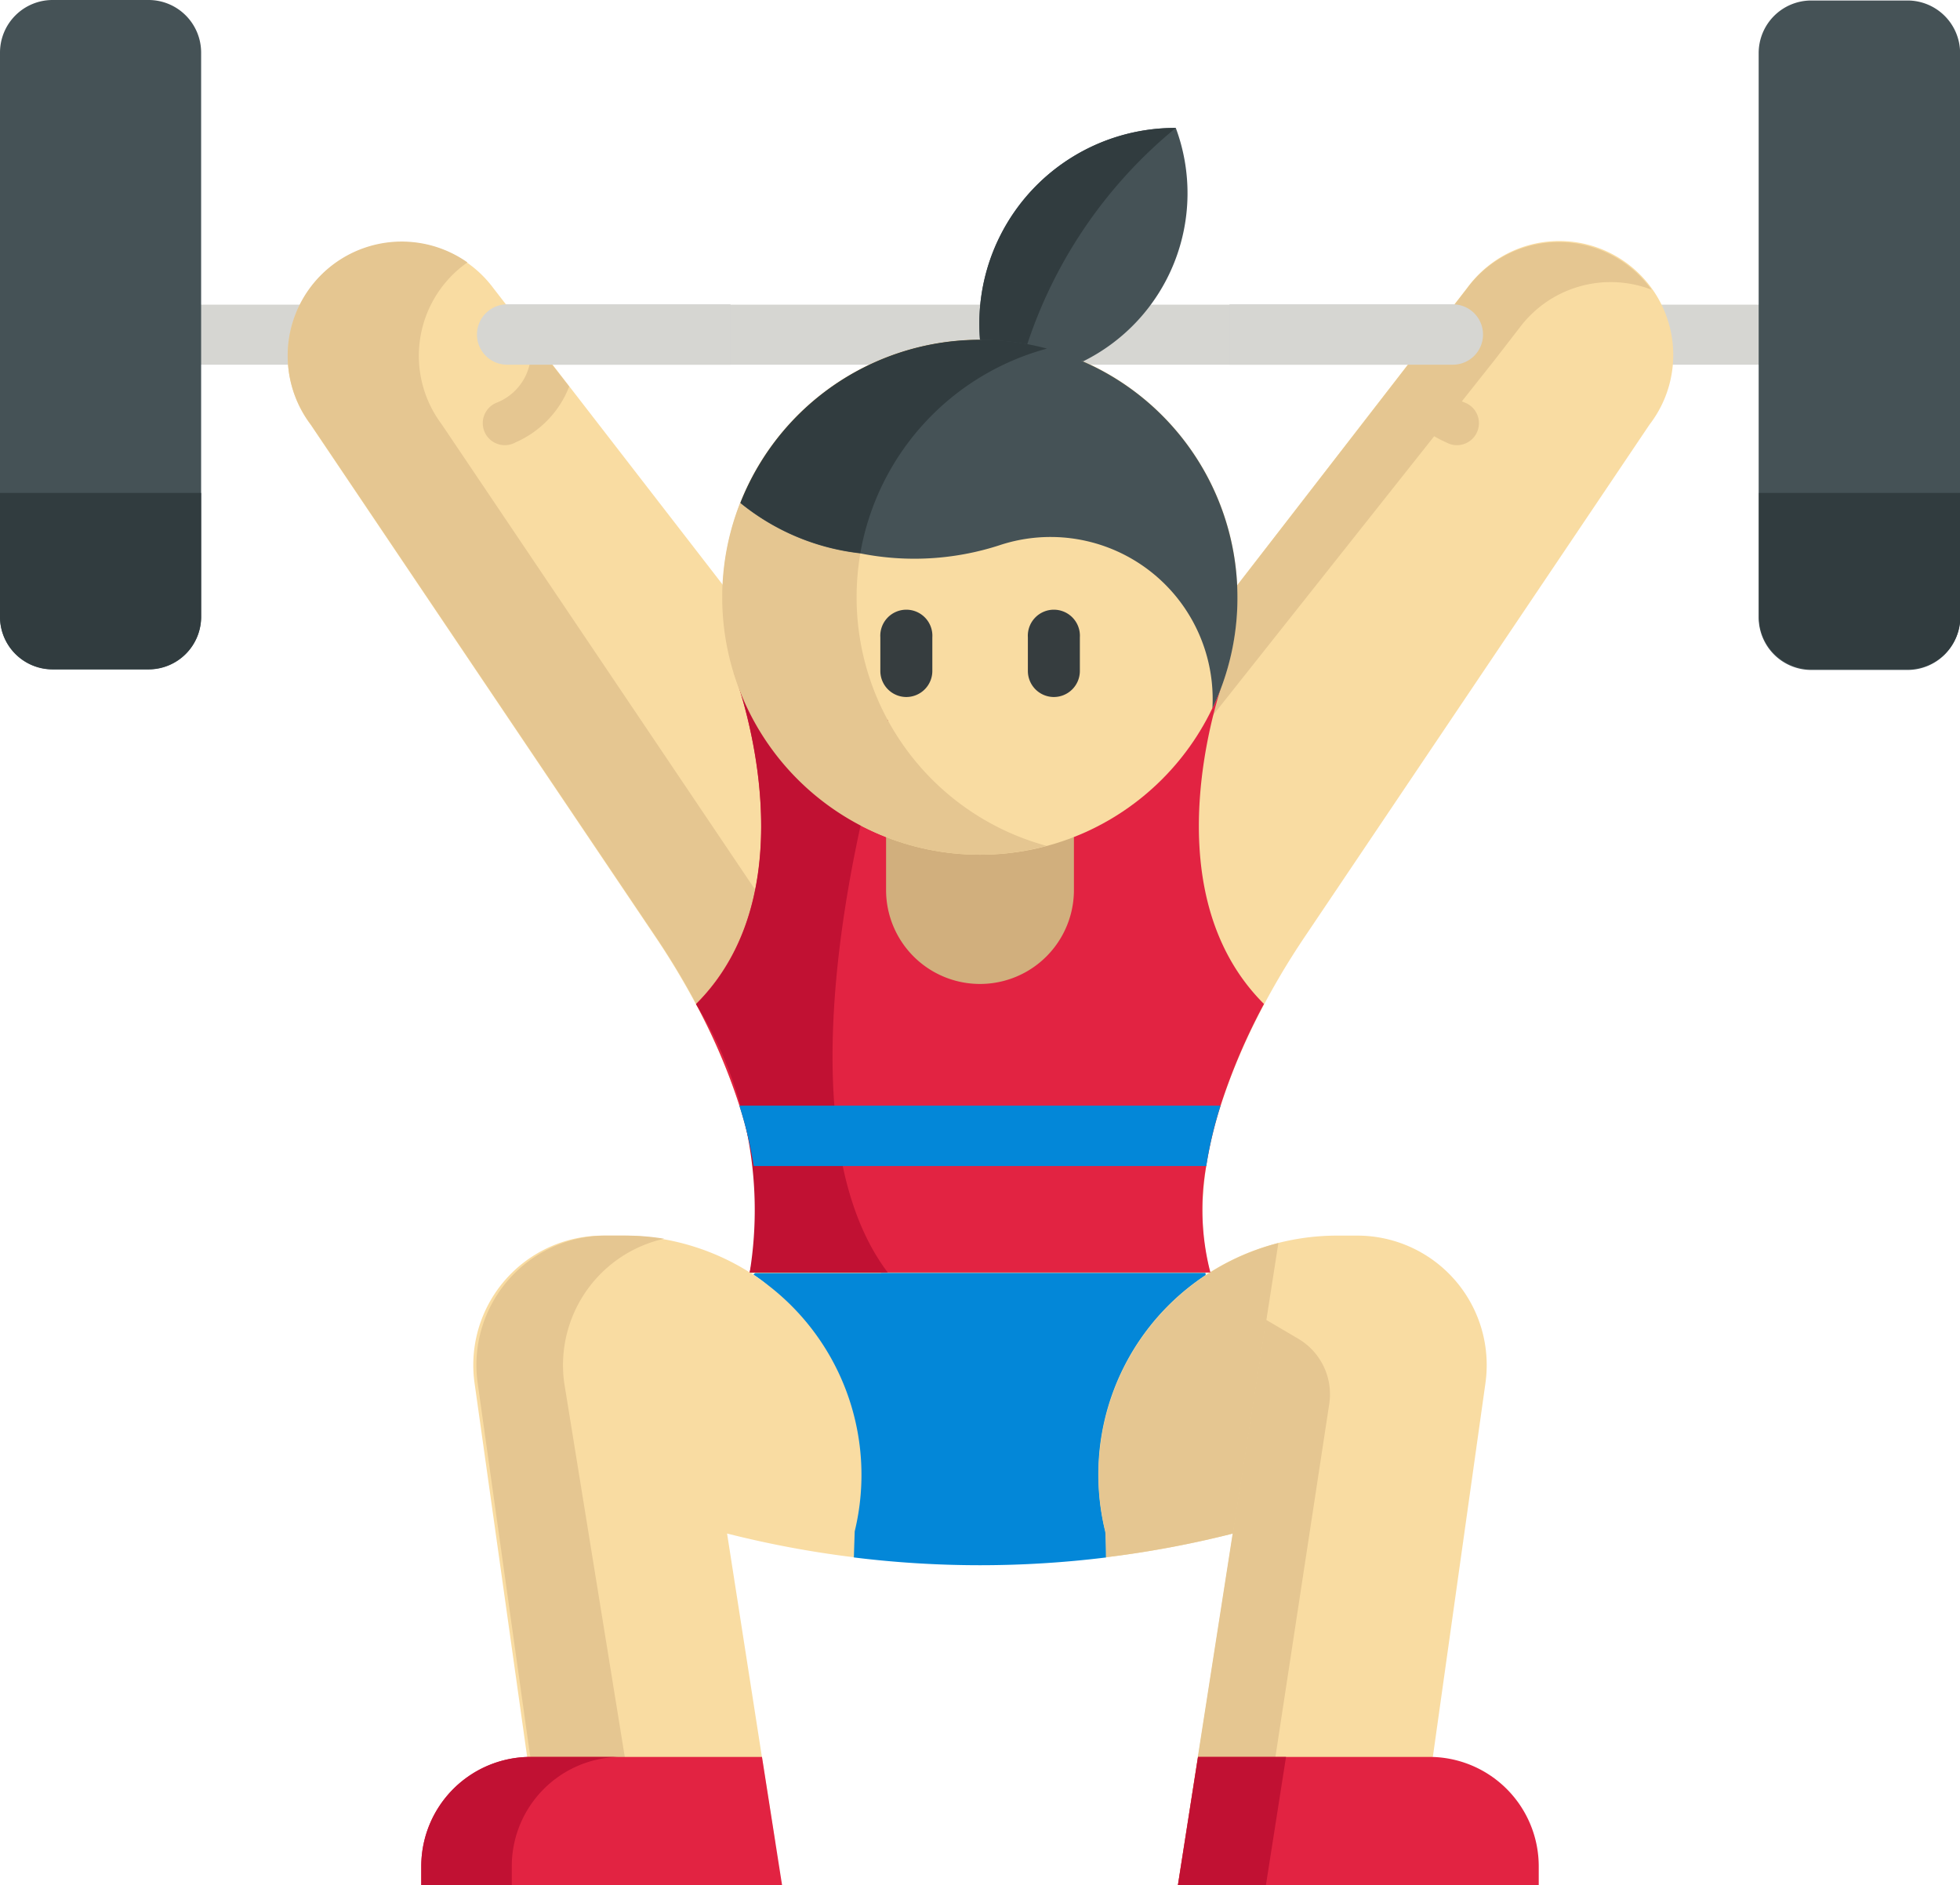 <svg id="weightlifting" xmlns="http://www.w3.org/2000/svg" width="19.49" height="18.745" viewBox="0 0 19.49 18.745">
  <path id="Path_416" data-name="Path 416" d="M178.482,307.584l.027.228c-.8.53.169.619.416,1.64a13.434,13.434,0,0,0-1.407,1.164,10.219,10.219,0,0,1-2.507,0,20.851,20.851,0,0,0-1.9-1.355c.248-1.027,1.7-.929.9-1.457l1.382-1.382Z" transform="translate(-166.519 -295.131)" fill="#0387d8"/>
  <rect id="Rectangle_1530" data-name="Rectangle 1530" width="16.625" height="0.597" transform="translate(1.432 3.029)" fill="#d6d6d2"/>
  <g id="Group_206" data-name="Group 206" transform="translate(4.706 12.285)">
    <path id="Path_417" data-name="Path 417" d="M290.774,334.048l-.523,3.716-2.429.606.441-2.827a10.157,10.157,0,0,1-1.262.236c0-.118-.005-.247-.008-.257a2.375,2.375,0,0,1,2.312-2.941h.194A1.287,1.287,0,0,1,290.774,334.048Z" transform="translate(-280.709 -332.581)" fill="#f9dca2"/>
    <path id="Path_418" data-name="Path 418" d="M126.2,335.544l.478,3.066-2.466-.845-.523-3.716a1.287,1.287,0,0,1,1.275-1.467h.194a2.379,2.379,0,0,1,2.311,2.941c0,.011-.005.139-.008.257A10.133,10.133,0,0,1,126.2,335.544Z" transform="translate(-123.676 -332.582)" fill="#f9dca2"/>
  </g>
  <g id="Group_207" data-name="Group 207" transform="translate(4.738 12.285)">
    <path id="Path_419" data-name="Path 419" d="M308.6,354.6l-.877,5.621h.776l.73-4.785a.64.64,0,0,0-.309-.648Z" transform="translate(-300.749 -353.763)" fill="#e5c691"/>
    <path id="Path_420" data-name="Path 420" d="M125.378,334.05l.657,4.057-.995-.341-.523-3.716a1.287,1.287,0,0,1,1.275-1.467h.194a2.359,2.359,0,0,1,.385.031A1.288,1.288,0,0,0,125.378,334.05Z" transform="translate(-124.505 -332.583)" fill="#e5c691"/>
    <path id="Path_421" data-name="Path 421" d="M288.715,334.515l-.363,2.328-.088.56a10.152,10.152,0,0,1-1.262.236c0-.118-.005-.247-.008-.257A2.381,2.381,0,0,1,288.715,334.515Z" transform="translate(-280.741 -334.441)" fill="#e5c691"/>
  </g>
  <path id="Path_422" data-name="Path 422" d="M88.7,74.821l-3.42,5.08c-.165.246-1.335,1.967-.947,3.355H79.752c.389-1.388-.782-3.109-.947-3.355l-3.42-5.08A1.133,1.133,0,1,1,77.2,73.461l.253.327.09.117.418.54,1.526,1.973H84.6l2.034-2.629.253-.327A1.133,1.133,0,1,1,88.7,74.821Z" transform="translate(-72.297 -70.6)" fill="#f9dca2"/>
  <g id="Group_208" data-name="Group 208" transform="translate(2.862 2.407)">
    <path id="Path_423" data-name="Path 423" d="M194.66,76.81l2.973,2.637,4.175-5.266.253-.327a1.131,1.131,0,0,1,1.312-.379,1.134,1.134,0,0,0-1.829-.019l-.253.327-2.035,2.629h-4.9Z" transform="translate(-189.813 -73.002)" fill="#e5c691"/>
    <path id="Path_424" data-name="Path 424" d="M81.054,83.247h-1.3c.389-1.388-.782-3.109-.947-3.355l-3.422-5.08A1.134,1.134,0,0,1,76.942,73.2l-.029.021a1.134,1.134,0,0,0-.228,1.587l3.422,5.08C80.272,80.138,81.443,81.859,81.054,83.247Z" transform="translate(-75.156 -72.998)" fill="#e5c691"/>
  </g>
  <path id="Path_425" data-name="Path 425" d="M186.911,190.544a2.5,2.5,0,0,0,.041,1.062H182.37a2.5,2.5,0,0,0,.041-1.062,4.024,4.024,0,0,0-.143-.6,6.092,6.092,0,0,0-.431-1.008c1.188-1.184.378-3.292.378-3.292h4.892s-.81,2.108.378,3.292a6.079,6.079,0,0,0-.431,1.008A4.018,4.018,0,0,0,186.911,190.544Z" transform="translate(-174.916 -178.954)" fill="#e22342"/>
  <path id="Path_426" data-name="Path 426" d="M233.342,228.371v.529a.934.934,0,1,1-1.868,0v-.529" transform="translate(-222.663 -220.051)" fill="#d1af7d"/>
  <ellipse id="Ellipse_7" data-name="Ellipse 7" cx="2.56" cy="2.56" rx="2.56" ry="2.56" transform="translate(7.185 3.378)" fill="#f9dca2"/>
  <path id="Path_427" data-name="Path 427" d="M183.743,191.608H182.37a3.879,3.879,0,0,0-.533-2.667c1.188-1.184.378-3.292.378-3.292H183l.745.469S182.506,189.971,183.743,191.608Z" transform="translate(-174.915 -178.956)" fill="#c11133"/>
  <path id="Path_428" data-name="Path 428" d="M190.111,101.1A2.561,2.561,0,0,1,192,98.628a2.56,2.56,0,1,0,0,4.944A2.561,2.561,0,0,1,190.111,101.1Z" transform="translate(-181.593 -95.162)" fill="#e5c691"/>
  <path id="Path_429" data-name="Path 429" d="M110.011,469.961h3.59l-.2-1.276h-2.3a1.088,1.088,0,0,0-1.088,1.088v.189Z" transform="translate(-105.824 -451.217)" fill="#e22342"/>
  <path id="Path_430" data-name="Path 430" d="M112,468.685h-.9a1.088,1.088,0,0,0-1.088,1.088v.189h.9v-.189A1.088,1.088,0,0,1,112,468.685Z" transform="translate(-105.823 -451.217)" fill="#c11133"/>
  <path id="Path_431" data-name="Path 431" d="M311.315,469.961h-3.59l.2-1.276h2.3a1.088,1.088,0,0,1,1.088,1.088v.189Z" transform="translate(-296.012 -451.217)" fill="#e22342"/>
  <path id="Path_432" data-name="Path 432" d="M307.925,468.685l-.2,1.276h.875l.2-1.276Z" transform="translate(-296.012 -451.217)" fill="#c11133"/>
  <g id="Group_209" data-name="Group 209" transform="translate(0 0)">
    <path id="Path_433" data-name="Path 433" d="M2,13.128v-2.8A.523.523,0,0,0,1.48,9.8H.523A.523.523,0,0,0,0,10.323v5.61a.523.523,0,0,0,.523.523H1.48A.523.523,0,0,0,2,15.933Z" transform="translate(0 -9.8)" fill="#455256"/>
    <path id="Path_434" data-name="Path 434" d="M461.4,13.128v-2.8a.523.523,0,0,0-.523-.523h-.957a.523.523,0,0,0-.523.523v5.61a.523.523,0,0,0,.523.523h.957a.523.523,0,0,0,.523-.523v-2.8Z" transform="translate(-441.909 -9.8)" fill="#455256"/>
  </g>
  <g id="Group_210" data-name="Group 210" transform="translate(0 4.901)">
    <path id="Path_435" data-name="Path 435" d="M2,139.422v-.876H0v1.23a.523.523,0,0,0,.523.523H1.48A.523.523,0,0,0,2,139.776Z" transform="translate(0 -138.546)" fill="#313c3f"/>
    <path id="Path_436" data-name="Path 436" d="M461.4,139.422v-.876h-2v1.23a.523.523,0,0,0,.523.523h.957a.523.523,0,0,0,.523-.523v-.353Z" transform="translate(-441.909 -138.546)" fill="#313c3f"/>
  </g>
  <path id="Path_437" data-name="Path 437" d="M316.69,194.813c0-.034,0-.068,0-.1" transform="translate(-304.633 -187.673)" fill="#455256"/>
  <g id="Group_211" data-name="Group 211" transform="translate(4.812 3.303)">
    <path id="Path_438" data-name="Path 438" d="M127.313,97.12a1,1,0,0,1-.533.555.219.219,0,1,1-.194-.392.537.537,0,0,0,.309-.7Z" transform="translate(-126.465 -96.58)" fill="#e5c691"/>
    <path id="Path_439" data-name="Path 439" d="M363.736,97.12a1,1,0,0,0,.533.555.219.219,0,1,0,.194-.392.537.537,0,0,1-.309-.7Z" transform="translate(-354.701 -96.58)" fill="#e5c691"/>
  </g>
  <g id="Group_212" data-name="Group 212" transform="translate(8.754 6.079)">
    <path id="Path_440" data-name="Path 440" d="M268.7,170.338a.259.259,0,0,1-.259-.259v-.334a.259.259,0,1,1,.517,0v.334A.259.259,0,0,1,268.7,170.338Z" transform="translate(-266.974 -169.487)" fill="#363d3f"/>
    <path id="Path_441" data-name="Path 441" d="M230.236,170.338a.259.259,0,0,1-.259-.259v-.334a.259.259,0,1,1,.517,0v.334A.259.259,0,0,1,230.236,170.338Z" transform="translate(-229.977 -169.487)" fill="#363d3f"/>
  </g>
  <path id="Path_442" data-name="Path 442" d="M197.948,298.579a4.014,4.014,0,0,0-.142.6h-4.5a4.02,4.02,0,0,0-.143-.6Z" transform="translate(-185.811 -287.586)" fill="#0387d8"/>
  <path id="Path_443" data-name="Path 443" d="M256.344,45.529l-.571-.119-.454-.095a1.946,1.946,0,0,1,1.947-2.107A1.865,1.865,0,0,1,256.344,45.529Z" transform="translate(-245.574 -41.936)" fill="#455256"/>
  <path id="Path_444" data-name="Path 444" d="M257.265,43.208a4.678,4.678,0,0,0-1.493,2.2l-.454-.095A1.946,1.946,0,0,1,257.265,43.208Z" transform="translate(-245.573 -41.936)" fill="#313c3f"/>
  <path id="Path_445" data-name="Path 445" d="M198.387,101.1a2.549,2.549,0,0,1-.249,1.1,1.612,1.612,0,0,0-2.123-1.62,2.743,2.743,0,0,1-1.378.079,2.289,2.289,0,0,1-1.192-.5,2.56,2.56,0,0,1,4.942.939Z" transform="translate(-186.082 -95.157)" fill="#455256"/>
  <path id="Path_446" data-name="Path 446" d="M196.494,98.623a2.563,2.563,0,0,0-1.856,2.033,2.289,2.289,0,0,1-1.192-.5,2.562,2.562,0,0,1,3.044-1.534Z" transform="translate(-186.083 -95.157)" fill="#313c3f"/>
  <g id="Group_213" data-name="Group 213" transform="translate(4.745 3.029)">
    <path id="Path_447" data-name="Path 447" d="M124.989,89.949h2.222v-.6h-2.222a.3.3,0,0,0-.3.3h0A.3.3,0,0,0,124.989,89.949Z" transform="translate(-124.691 -89.352)" fill="#d6d6d2"/>
    <path id="Path_448" data-name="Path 448" d="M323.354,89.949h-2.222v-.6h2.222a.3.3,0,0,1,.3.3h0A.3.3,0,0,1,323.354,89.949Z" transform="translate(-313.652 -89.352)" fill="#d6d6d2"/>
  </g>
</svg>
